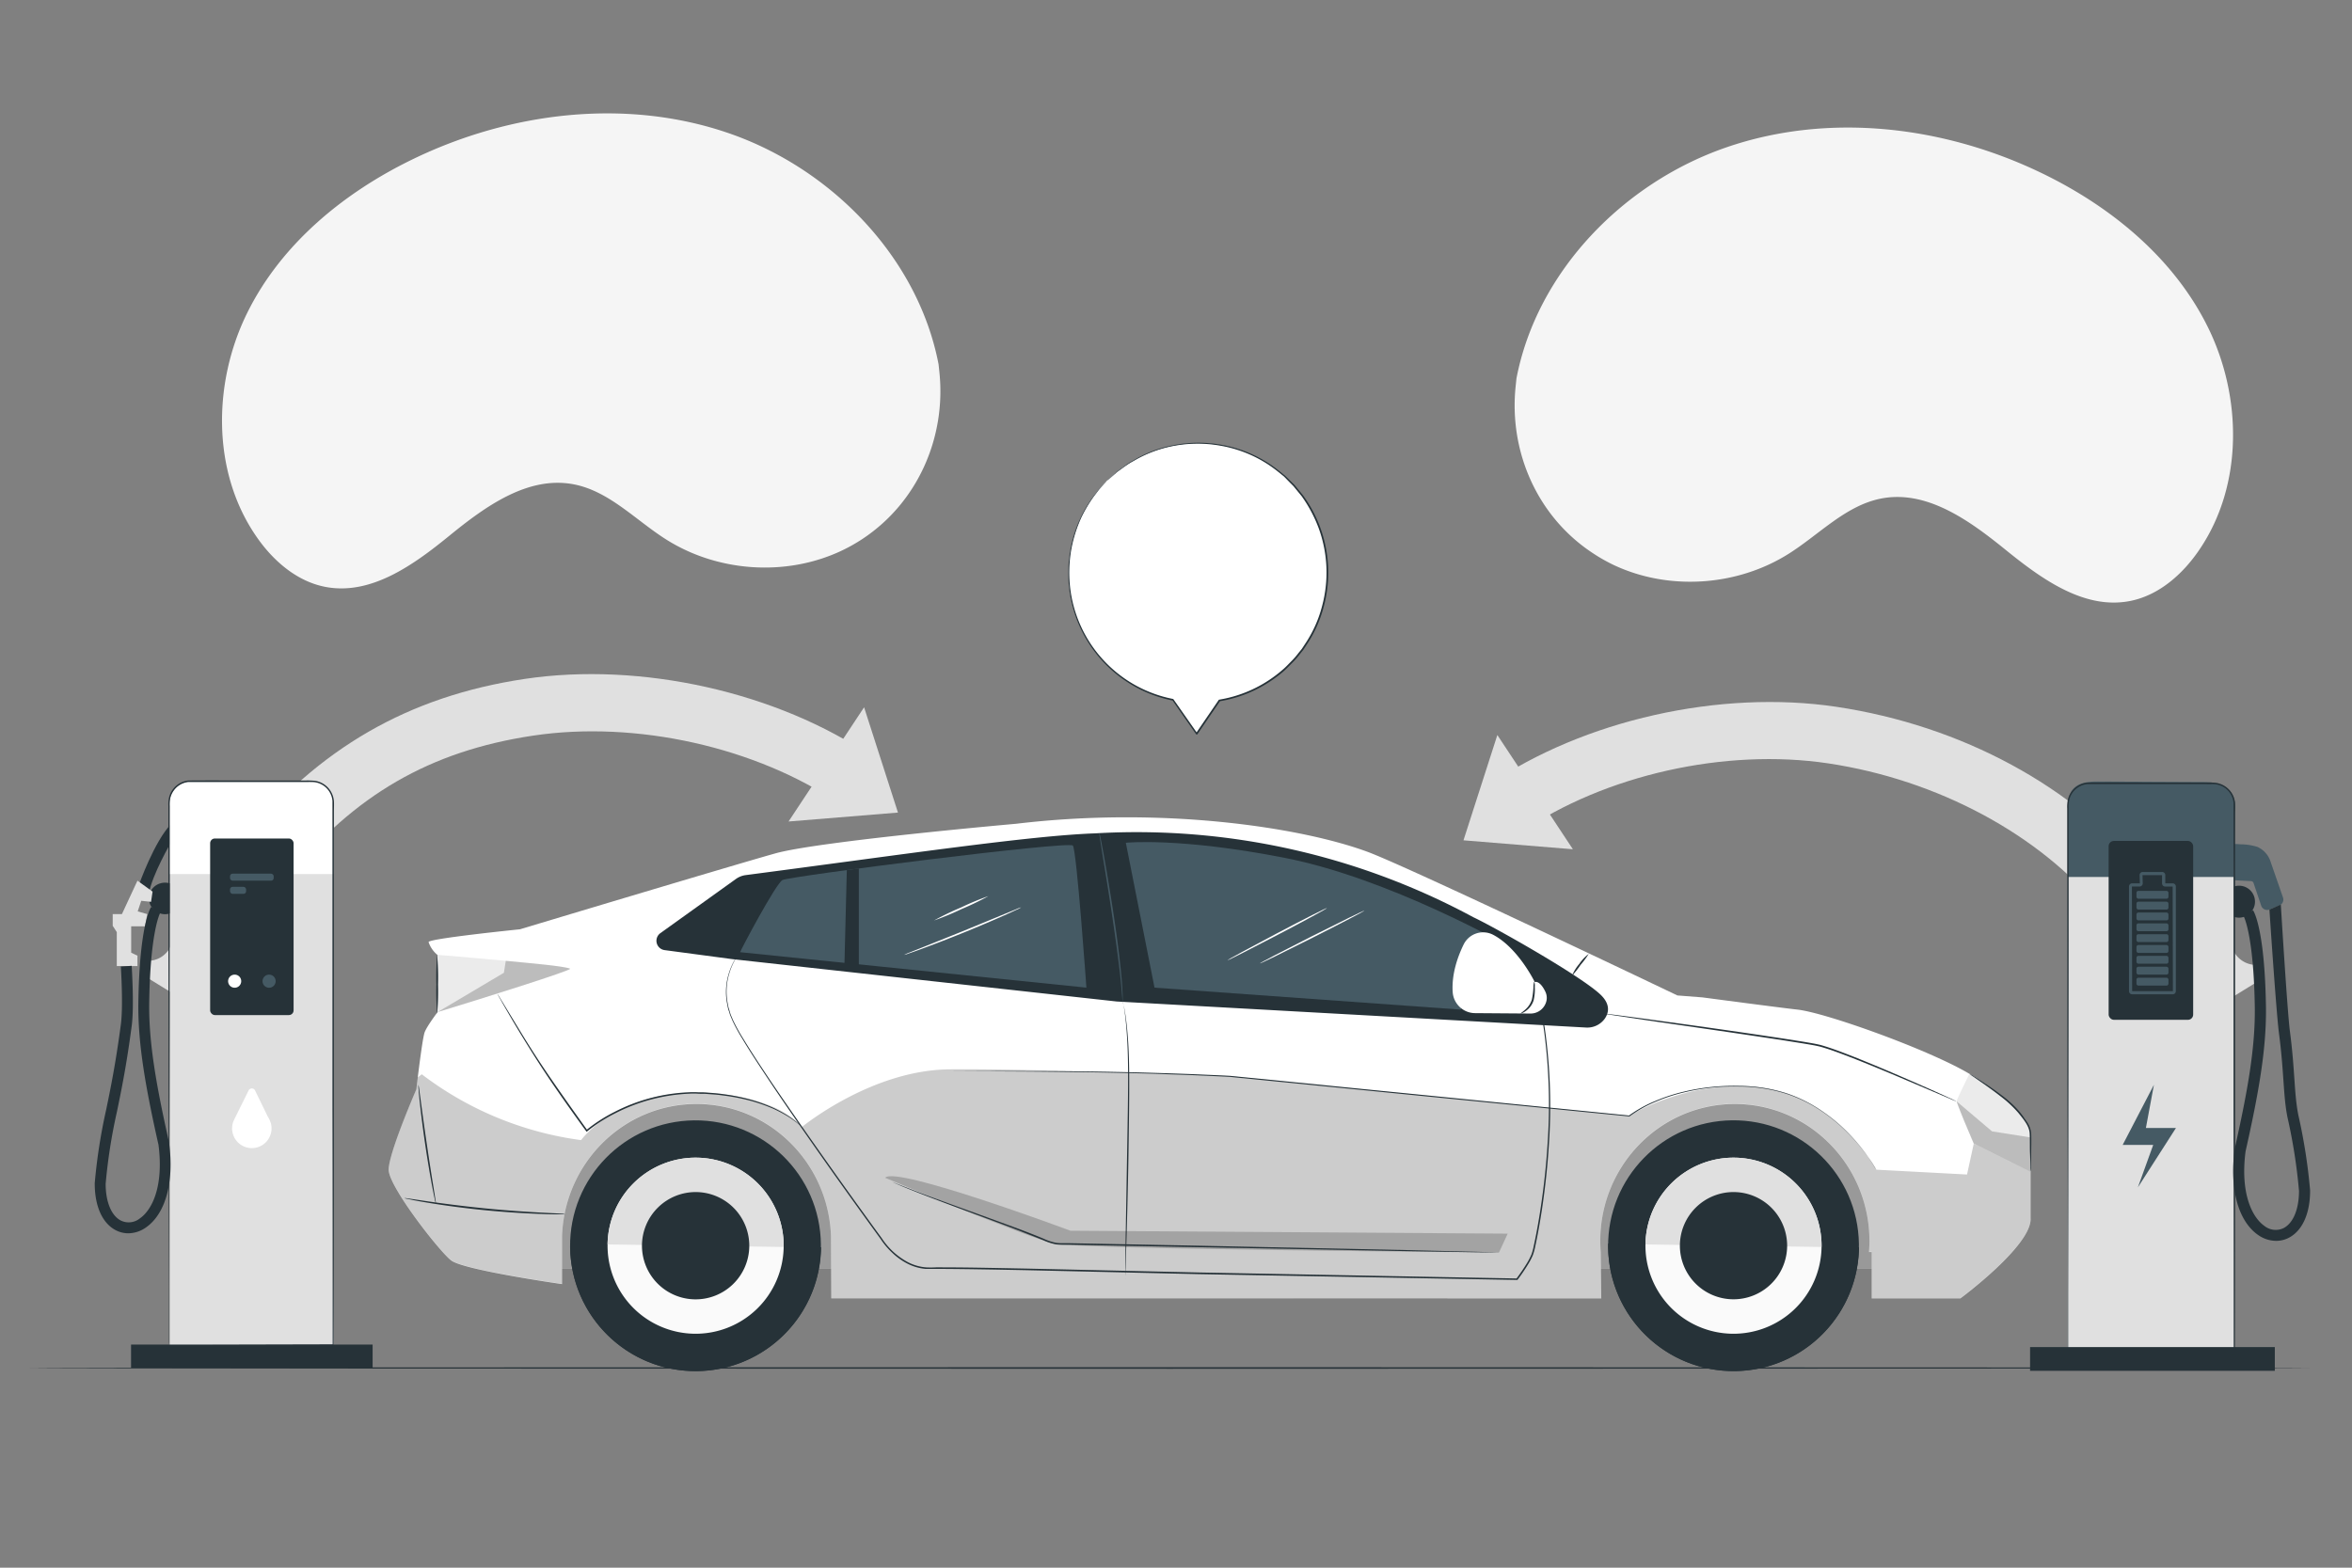 <svg xmlns="http://www.w3.org/2000/svg" viewBox="0 0 750 500"><rect x="0" y="0" width="750" height="500" fill="#808080" stroke="none"/><g id="freepik--background-simple--inject-19"><path d="M483.57,120.68l-.26,2.48c-2.2,20.94,6.95,41.52,24.32,53.07a54.74,54.74,0,0,0,7,4c17.52,8.23,39.29,6.8,55.82-3.66,9.72-6.15,18.13-15.35,29.37-17.56,14.63-2.86,28.24,7.05,39.75,16.37s25.14,19.21,39.76,16.28c9.16-1.83,16.75-8.57,22-16.34,14-20.56,13.64-48.7,2.8-70.8s-30.85-38.56-53-49.27c-31-15-67.8-19.55-100.6-8.26S490.13,86.56,483.57,120.68Z" style="fill:#f5f5f5"></path><path d="M299.29,116.2l.26,2.48c2.19,20.94-7,41.52-24.32,53.07a54.27,54.27,0,0,1-7,3.95c-17.52,8.23-39.29,6.81-55.82-3.65-9.72-6.15-18.12-15.36-29.37-17.56-14.63-2.86-28.24,7-39.74,16.37s-25.15,19.21-39.77,16.28c-9.16-1.84-16.75-8.57-22-16.34-14-20.56-13.63-48.7-2.8-70.8s30.86-38.56,53-49.27c31-15,67.8-19.55,100.61-8.26S292.73,82.08,299.29,116.2Z" style="fill:#f5f5f5"></path></g><g id="freepik--Floor--inject-19"><path d="M736.52,436.31c0,.15-162.76.26-363.5.26s-363.54-.11-363.54-.26,162.73-.26,363.54-.26S736.52,436.17,736.52,436.31Z" style="fill:#263238"></path></g><g id="freepik--arrow-2--inject-19"><polygon points="477.47 234.43 466.67 268.01 501.56 270.86 477.47 234.43" style="fill:#e0e0e0"></polygon><path d="M670.09,290.3c-19.62-24.09-52.18-41.59-87.11-46.83-32.84-4.92-71.3,3.7-98,22l-10.32-15.09c30.3-20.72,73.88-30.51,111-24.94,39.89,6,75.82,25.43,98.58,53.36Z" style="fill:#e0e0e0"></path></g><g id="freepik--arrow-1--inject-19"><polygon points="275.54 225.58 286.34 259.16 251.45 262.01 275.54 225.58" style="fill:#e0e0e0"></polygon><path d="M91.47,280,77.29,268.45c24.33-29.86,52.94-46.35,90-51.91s80.74,4.22,111,24.94L268,256.57c-26.69-18.26-65.16-26.87-98-21.95S113,253.53,91.47,280Z" style="fill:#e0e0e0"></path></g><g id="freepik--electric-station--inject-19"><path d="M707.89,268.89l6.78.4a18.11,18.11,0,0,1,5,.77l.05,0a7.76,7.76,0,0,1,4.36,4.9L728,286.26a2,2,0,0,1-1.13,2.51l-3.15,1.3a2,2,0,0,1-2.67-1.21l-2.46-7.27a.87.87,0,0,0-.82-.57l-10.32-.52A16,16,0,0,1,707.89,268.89Z" style="fill:#455a64"></path><path d="M659.35,249.78H712.4a0,0,0,0,1,0,0V426.56a6.87,6.87,0,0,1-6.87,6.87H666.22a6.87,6.87,0,0,1-6.87-6.87V249.78A0,0,0,0,1,659.35,249.78Z" transform="translate(1371.75 683.2) rotate(180)" style="fill:#e0e0e0"></path><path d="M659.37,257.33l0,22.37h53l.34-22.65c0-5.33-4.29-7.64-9.62-7.64L669,249.25C663.23,249.2,659.35,250.72,659.37,257.33Z" style="fill:#455a64"></path><rect x="672.4" y="268.2" width="26.95" height="57.05" rx="1.66" transform="translate(1371.75 593.46) rotate(180)" style="fill:#263238"></rect><rect x="647.35" y="429.64" width="78.04" height="7.57" transform="translate(1372.74 866.85) rotate(180)" style="fill:#263238"></rect><path d="M711.88,302.07V318l8.33-5.12v-5.13h-.69a8,8,0,0,1-6.58-3.3A6.37,6.37,0,0,1,711.88,302.07Z" style="fill:#e0e0e0"></path><path d="M725.82,395.76a8.66,8.66,0,0,0,4.06-1c4.3-2.24,6.76-7.72,6.76-15v-.15a179.41,179.41,0,0,0-3.71-23.78c-1.43-6.92-1.06-14.25-2.74-27-.8-6.08-2.89-40.2-2.88-40.32l-3.63,1.59c0,.53,2.18,32.77,3,39.19,1.7,12.85,1.34,20.25,2.78,27.23a175.09,175.09,0,0,1,3.64,23.29c0,5.84-1.84,10.27-4.88,11.86a5.76,5.76,0,0,1-6.16-.68c-4-2.82-7.72-10.54-6-23.77,4.11-18.3,6.63-32.32,6.51-45.63-.34-24.75-3.74-30.68-4.12-31.27l-3,1.91s3.24,5.76,3.56,29.39c.11,13-2.38,26.82-6.45,44.91l0,.16c-1.63,12.6,1.16,22.76,7.48,27.18A10.1,10.1,0,0,0,725.82,395.76Z" style="fill:#263238"></path><path d="M712.4,282.73v9.7a5.11,5.11,0,0,0,1.57.25,5,5,0,0,0,1.51-.23,5.1,5.1,0,0,0,0-9.74,5.35,5.35,0,0,0-1.51-.22A5.42,5.42,0,0,0,712.4,282.73Z" style="fill:#263238"></path><polygon points="686.84 345.98 676.87 365.16 686.61 365.16 681.72 378.7 693.87 359.75 684.28 359.75 686.84 345.98" style="fill:#455a64"></polygon><path d="M692.92,317.12h-13.1a1,1,0,0,1-.93-1V282.74a1,1,0,0,1,.93-1h2.53l-.08-2.63a1,1,0,0,1,.93-1h6.34a1,1,0,0,1,.92,1v2.63a0,0,0,0,0,0,0l2.45,0a1,1,0,0,1,.92,1v33.39A1,1,0,0,1,692.92,317.12Zm-13.1-34.37.07,33.38h13l-.08-33.38h-2.45a1,1,0,0,1-.93-1v-2.63H683.2l.07,2.62a1,1,0,0,1-.92,1Z" style="fill:#455a64"></path><rect x="681.27" y="284.13" width="10.2" height="2.51" rx="0.59" style="fill:#455a64"></rect><rect x="681.27" y="287.59" width="10.2" height="2.51" rx="0.59" style="fill:#455a64"></rect><rect x="681.27" y="291.04" width="10.2" height="2.51" rx="0.59" style="fill:#455a64"></rect><rect x="681.27" y="294.5" width="10.2" height="2.51" rx="0.59" style="fill:#455a64"></rect><rect x="681.27" y="297.95" width="10.2" height="2.51" rx="0.59" style="fill:#455a64"></rect><rect x="681.27" y="301.41" width="10.2" height="2.51" rx="0.59" style="fill:#455a64"></rect><rect x="681.27" y="304.86" width="10.2" height="2.51" rx="0.59" style="fill:#455a64"></rect><rect x="681.27" y="308.33" width="10.2" height="2.51" rx="0.59" style="fill:#455a64"></rect><rect x="681.27" y="311.84" width="10.2" height="2.51" rx="0.59" style="fill:#455a64"></rect><path d="M659.35,432.07s0-.39,0-1.18,0-2,0-3.5c0-3.1,0-7.65,0-13.51,0-11.77,0-28.78-.08-49.79s-.05-46.1-.08-73.92q0-10.44,0-21.37v-11a10.92,10.92,0,0,1,.22-2.83,7.13,7.13,0,0,1,6.22-5.37c7.61-.07,15.27,0,23.09,0h14.78c1,0,2-.05,3,.06a7.14,7.14,0,0,1,6.22,6.52c.05,1.17,0,2.27,0,3.41v46c0,17,0,33.19,0,48.45,0,30.53,0,57.2-.07,78.1v.17h-.17l-39.12-.09-10.38,0-2.66,0-.89,0h.92l2.69,0,10.42,0,39-.09-.16.16c0-20.9,0-47.57-.07-78.1,0-15.26,0-31.49,0-48.45q0-12.7,0-25.94V259.51c0-1.12,0-2.28,0-3.37a6.58,6.58,0,0,0-5.76-6c-.94-.11-2,0-3-.06H688.63c-7.8,0-15.53,0-23,0a6.59,6.59,0,0,0-5.78,5,10.53,10.53,0,0,0-.21,2.71v11q0,10.91,0,21.33c0,27.78-.06,52.8-.08,73.82s-.06,38.05-.08,49.82c0,5.89,0,10.46,0,13.58,0,1.54,0,2.73,0,3.53S659.35,432.07,659.35,432.07Z" style="fill:#263238"></path></g><g id="freepik--gas-station--inject-19"><path d="M44.28,282.27s4.92-14,10.36-19.54v5.74s-6.23,10.65-7.19,16.67Z" style="fill:#263238"></path><path d="M61,249.25H99.63a6.87,6.87,0,0,1,6.87,6.87V432.58a0,0,0,0,1,0,0H54.12a0,0,0,0,1,0,0V256.12A6.87,6.87,0,0,1,61,249.25Z" style="fill:#e0e0e0"></path><path d="M99.75,249.25H60.87A6.75,6.75,0,0,0,54.12,256v22.78h52.37V256A6.75,6.75,0,0,0,99.75,249.25Z" style="fill:#FFFFFF"></path><rect x="67.01" y="267.43" width="26.61" height="56.32" rx="1.5" style="fill:#263238"></rect><rect x="41.79" y="428.84" width="77.03" height="7.47" style="fill:#263238"></rect><path d="M54.12,281.78v9.57a5.11,5.11,0,0,1-3,0,5,5,0,0,1,0-9.61,5.11,5.11,0,0,1,3,0Z" style="fill:#263238"></path><path d="M54.64,300.87v15.69l-8.22-5.06v-5.06h.68a7.91,7.91,0,0,0,6.5-3.26A6.4,6.4,0,0,0,54.64,300.87Z" style="fill:#e0e0e0"></path><polygon points="45.04 287.3 43.91 290.68 46.95 291.54 46.25 295.44 41.83 295.44 41.83 303.85 43.83 304.81 43.83 308.11 37.24 308.11 37.24 297.29 35.94 295.27 35.94 291.54 38.88 291.54 43.83 280.88 48.65 284.37 48.17 287.64 45.04 287.3" style="fill:#e0e0e0"></polygon><path d="M40.88,393.35a8.71,8.71,0,0,1-4-1c-4.24-2.22-6.67-7.63-6.67-14.85v-.15a177.63,177.63,0,0,1,3.66-23.48c1.41-6.83,3-14.57,4.67-27.13.8-6,0-18.35,0-18.47l3.46-.23c0,.52.83,12.81,0,19.15-1.67,12.69-3.29,20.5-4.71,27.38a174.72,174.72,0,0,0-3.6,23c0,5.76,1.82,10.14,4.82,11.7a5.69,5.69,0,0,0,6.09-.67c4-2.78,7.62-10.4,5.94-23.46-4.06-18.06-6.55-31.91-6.43-45,.33-24.43,3.69-30.28,4.07-30.86l2.9,1.89s-3.19,5.68-3.51,29c-.11,12.82,2.36,26.47,6.37,44.33l0,.16c1.61,12.43-1.15,22.46-7.39,26.82A9.89,9.89,0,0,1,40.88,393.35Z" style="fill:#263238"></path><path d="M86.29,358h0l-.07-.16a6.62,6.62,0,0,0-.81-1.67l-4.11-8.43a1.14,1.14,0,0,0-2,0l-4.66,9.41h0a6.29,6.29,0,1,0,11.66.85Z" style="fill:#FFFFFF"></path><rect x="73.35" y="278.65" width="13.92" height="2.23" rx="0.81" style="fill:#455a64"></rect><rect x="73.35" y="282.85" width="5.13" height="2.23" rx="0.81" style="fill:#455a64"></rect><path d="M76.92,312.94a2.09,2.09,0,1,1-2.08-2.09A2.08,2.08,0,0,1,76.92,312.94Z" style="fill:#FFFFFF"></path><path d="M87.9,312.94a2.09,2.09,0,1,1-2.08-2.09A2.08,2.08,0,0,1,87.9,312.94Z" style="fill:#455a64"></path><path d="M53.86,428.84s0-.39,0-1.16,0-1.95,0-3.46c0-3.05,0-7.54,0-13.32,0-11.6-.05-28.36-.08-49.07s-.05-45.45-.08-72.88q0-10.27,0-21.06V257a9.86,9.86,0,0,1,.24-2.79A7.12,7.12,0,0,1,60,248.94c7.5-.07,15.06,0,22.77,0H97.36a27.22,27.22,0,0,1,3,.08,7.11,7.11,0,0,1,6.12,6.45c.06,1.16,0,2.24,0,3.36v19.78q0,13,0,25.56c0,16.71,0,32.7,0,47.74,0,30.08,0,56.36-.07,77V429h-.16l-38.62-.09-10.24,0-2.63,0-.88,0h.91l2.66,0,10.28,0,38.52-.09-.17.16c0-20.61,0-46.89-.07-77,0-15,0-31,0-47.74q0-12.53,0-25.56V258.79c0-1.1,0-2.24,0-3.31a6.49,6.49,0,0,0-1-3,6.59,6.59,0,0,0-4.64-3c-.93-.11-1.93-.05-2.91-.07H82.8c-7.69,0-15.32,0-22.72,0A6.61,6.61,0,0,0,55.51,252a6.74,6.74,0,0,0-1.17,2.37,9.77,9.77,0,0,0-.23,2.66v10.86q0,10.75,0,21c0,27.38-.06,52.05-.08,72.76s-.06,37.51-.08,49.12c0,5.8,0,10.31,0,13.38,0,1.53,0,2.69,0,3.49S53.86,428.84,53.86,428.84Z" style="fill:#263238"></path></g><g id="freepik--speech-bubble--inject-19"><path d="M353,153.29a41.28,41.28,0,0,0,21,69.84h0L381.6,234l7.25-10.62a41.08,41.08,0,0,0,20.91-10.09,41.3,41.3,0,1,0-56.74-60Z" style="fill:#fff"></path><path d="M353,153.29s.16-.17.5-.48l1.52-1.39,1.12-1c.43-.35.94-.7,1.47-1.09l1.72-1.25a23.11,23.11,0,0,1,2.07-1.26A38.81,38.81,0,0,1,373,142.24a41.17,41.17,0,0,1,16.46-.38A40.36,40.36,0,0,1,407.64,150l2.13,1.72,2,1.95,1,1c.32.34.6.72.91,1.09l1.82,2.22a41.78,41.78,0,0,1,6.59,35.59,39.87,39.87,0,0,1-5.55,12.25l-.94,1.43-1.08,1.35a28.22,28.22,0,0,1-2.27,2.62c-.82.82-1.63,1.66-2.48,2.46s-1.77,1.52-2.72,2.22a41.34,41.34,0,0,1-18.14,7.76l.17-.11-7.25,10.62a.25.25,0,0,1-.35.06s0,0-.07-.06l-7.58-10.86a.25.25,0,0,1,.06-.35.25.25,0,0,1,.12,0h0l0,.48a41.4,41.4,0,0,1-17.11-7.73A41.42,41.42,0,0,1,341,188.17a42.72,42.72,0,0,1,.34-13,40.7,40.7,0,0,1,7.29-16.87l1.75-2.25,1.43-1.51.87-.92.31-.3s-.09.12-.28.33l-.84.94-1.39,1.54-1.72,2.27a44.15,44.15,0,0,0-4,6.77,43.43,43.43,0,0,0-3.15,10.05,42.52,42.52,0,0,0-.28,12.93,41,41,0,0,0,15.76,27.15,40.67,40.67,0,0,0,16.93,7.62.25.25,0,0,1,.19.29.25.25,0,0,1-.22.2h0l.19-.39,7.6,10.86h-.42c2.37-3.46,4.79-7,7.25-10.62a.28.28,0,0,1,.17-.11,40.72,40.72,0,0,0,17.91-7.67c.93-.69,1.82-1.43,2.68-2.19s1.64-1.62,2.45-2.43a25.06,25.06,0,0,0,2.24-2.59l1.07-1.32.93-1.42a39.28,39.28,0,0,0,5.49-12.1,41.21,41.21,0,0,0-1-24.83,43.85,43.85,0,0,0-5.48-10.35l-1.8-2.2c-.3-.36-.58-.74-.89-1.08l-1-1-1.95-2-2.1-1.7a40.12,40.12,0,0,0-18-8.09,41.19,41.19,0,0,0-16.33.3A39,39,0,0,0,361.53,147a22,22,0,0,0-2.08,1.24c-.62.43-1.2.84-1.73,1.23s-1,.72-1.48,1.06l-1.13,1-1.55,1.34Z" style="fill:#263238"></path><polygon points="361.33 184.21 367.14 178.4 378.36 188.36 400.36 167.19 405.76 173 377.52 199.58 361.33 184.21" style="fill:#FFFFFF"></polygon></g><g id="freepik--Car--inject-19"><rect x="154.53" y="345.97" width="447.66" height="58.68" style="fill:#FFFFFF"></rect><g style="opacity:0.4"><rect x="154.53" y="345.97" width="447.66" height="58.68"></rect></g><path d="M628,342.49C615.3,334.9,582.29,323,573.13,322c-5.55-.61-30.25-3.89-30.25-3.89l-8-.62s-85.11-40.7-98.65-45.75c-21-7.82-65.27-14.62-112.25-9,0,0-62.78,5.54-76.73,9.44s-81.45,24.21-81.45,24.21-29.59,3-29.13,4.1a9,9,0,0,0,2.87,4.11V322.8s-3.28,4.3-4.1,6.36-2.67,18.25-2.67,18.25-8.84,20.31-8.84,25.65,16,25.85,19.92,28.93,35.38,7.56,35.38,7.56l0-15.36c.83-23.39,19.7-42.09,42.87-42.09s42.05,18.7,42.88,42.09l.09,19.9H510.61l-.17-14.77c-.09-1.17-.15-2.34-.15-3.53,0-24.13,19.21-43.69,42.91-43.69s42.92,19.56,42.92,43.69c0,1.19-.06,2.36-.15,3.53h.87v14.77h28.31s23-17,22.36-25.64V364.18a12.72,12.72,0,0,0-3.41-8.69A73.87,73.87,0,0,0,628,342.49Z" style="fill:#FFFFFF"></path><g style="opacity:0.2"><path d="M647.51,371.21l-18.12-6.46-2.15,9.85-28.93-1.54s-12.74-24.32-38.78-26.46c-22.29-1.84-40,9.25-40,9.25L392.12,343.21s-64.62-2.46-89.55-2.15-46.9,18.42-46.9,18.42-7.35-10.67-33.42-10.91-36.95,15.06-36.95,15.06a107.08,107.08,0,0,1-50.81-21l-1.28,1c-.26,2.18-.44,3.72-.44,3.72s-8.84,20.31-8.84,25.65,16,25.85,19.92,28.93,35.38,7.56,35.38,7.56l0-15.36c.83-23.39,19.7-42.09,42.87-42.09s42.05,18.7,42.88,42.09l.09,19.9H510.61l-.17-14.77c-.09-1.17-.15-2.34-.15-3.53,0-24.13,19.21-43.69,42.91-43.69s42.92,19.56,42.92,43.69c0,1.19-.06,2.36-.15,3.53h.87v14.77h28.31s23-17,22.36-25.64V371.21Z"></path></g><path d="M210.52,297.66a3,3,0,0,0,1.34,5.36l21.59,2.88,122.66,13.52,149.55,8.3a6.86,6.86,0,0,0,6.12-2.9c1.27-1.9,1.75-4.56-1.39-7.57-6.27-6-34-21.63-40.56-24.7a226,226,0,0,0-120.54-26.76c-20.67.71-60.33,6.62-111.59,13.33a6.87,6.87,0,0,0-3,1.2Z" style="fill:#263238"></path><path d="M236,303.69c.3-.92,11.34-21.77,13.49-23s91.39-12.57,92.62-11S346.43,315,346.43,315Z" style="fill:#455a64"></path><polygon points="270.03 277.5 269.26 308.11 273.86 308.11 273.86 276.99 270.03 277.5" style="fill:#263238"></polygon><path d="M484.5,300.48s.08.15.22.46.36.78.63,1.39.65,1.37,1,2.29l1.25,3.21a108.57,108.57,0,0,1,5.24,21.9,176.8,176.8,0,0,1,1.09,34.9c-.4,6.73-1.14,13.88-2.27,21.35-.58,3.73-1.24,7.55-2.08,11.43a18.5,18.5,0,0,1-.79,2.91,21.16,21.16,0,0,1-1.4,2.72,58.52,58.52,0,0,1-3.45,5.1l-.07.09h-.12l-101.37-1.85-55.33-1.27c-8.79-.17-17.35-.34-25.61-.4-1,0-2.06,0-3.08,0s-2,0-3.08,0a15.51,15.51,0,0,1-5.84-1.65,20.53,20.53,0,0,1-4.86-3.44,24.16,24.16,0,0,1-3.77-4.45h0c-9.45-13-18-25-25.45-35.75-3.72-5.38-7.19-10.41-10.32-15.13s-6-9.06-8.39-13.09a54.15,54.15,0,0,1-3.17-5.87l-.6-1.43c-.2-.47-.3-1-.46-1.43s-.3-.93-.38-1.39-.18-.93-.26-1.38a19.94,19.94,0,0,1,.61-9.2,20.22,20.22,0,0,1,2.42-5.21,11.8,11.8,0,0,1,1.2-1.57l-.31.4c-.19.26-.48.67-.83,1.21a20.55,20.55,0,0,0-2.34,5.21,19.75,19.75,0,0,0-.55,9.13l.26,1.36c.09.46.27.91.4,1.38s.26.95.45,1.41l.6,1.42a57.63,57.63,0,0,0,3.18,5.82c2.42,4,5.28,8.36,8.43,13.06s6.64,9.72,10.37,15.09c7.49,10.7,16,22.7,25.5,35.7h0a22.84,22.84,0,0,0,8.45,7.71,15.32,15.32,0,0,0,5.68,1.6c1,.05,2,.05,3,0s2.06,0,3.09,0c8.27,0,16.82.22,25.62.38l55.33,1.25,101.37,1.91-.18.09c1.23-1.64,2.39-3.33,3.43-5.05a23,23,0,0,0,1.37-2.65,17.85,17.85,0,0,0,.77-2.85c.84-3.86,1.51-7.67,2.09-11.4,1.15-7.45,1.9-14.58,2.31-21.3a177.86,177.86,0,0,0-1-34.84,111,111,0,0,0-5.1-21.89l-1.22-3.22c-.35-.93-.72-1.68-1-2.3l-.6-1.4C484.55,300.64,484.5,300.48,484.5,300.48Z" style="fill:#263238"></path><path d="M358,319.52a5.89,5.89,0,0,1,.25.87c.14.57.32,1.43.5,2.54.36,2.21.74,5.44,1,9.45.53,8,.32,19.1.16,31.33s-.46,23.31-.69,31.33c-.13,4-.23,7.2-.3,9.49-.05,1.08-.08,1.94-.11,2.57l0,.68a.74.74,0,0,1,0,.22.94.94,0,0,1,0-.23c0-.18,0-.4,0-.67,0-.63,0-1.49,0-2.58,0-2.29.08-5.52.13-9.49.14-8.06.33-19.11.54-31.33s.43-23.3,0-31.3c-.2-4-.52-7.22-.82-9.44-.15-1.11-.3-2-.4-2.55l-.12-.66A.66.66,0,0,1,358,319.52Z" style="fill:#263238"></path><path d="M359,268.79,368.15,315,465.73,322l15-20.38s-37.81-21.51-71-28C376,267,359,268.79,359,268.79Z" style="fill:#455a64"></path><g style="opacity:0.2"><path d="M282.26,375.65s45.59,19.16,53.88,21S478,399.46,478,399.46l2.77-6-139.41-.93S285.34,371.65,282.26,375.65Z"></path></g><path d="M255.67,359.48l-.24-.22c-.15-.15-.39-.36-.7-.64a30.79,30.79,0,0,0-2.93-2.18,42.82,42.82,0,0,0-5.09-2.76,54.86,54.86,0,0,0-7.22-2.56,64.63,64.63,0,0,0-9.11-1.76c-1.65-.25-3.38-.32-5.16-.47-.88-.07-1.79,0-2.7-.07s-1.84-.06-2.78,0A56.93,56.93,0,0,0,196.33,355a48.83,48.83,0,0,0-9.05,5.81l-.22.18-.16-.22c-4.35-6-8.39-11.68-11.9-16.9s-6.47-10-8.88-13.95-4.29-7.23-5.58-9.46l-1.45-2.57-.37-.67a1,1,0,0,1-.11-.23s.06.06.15.21l.41.64c.36.61.88,1.45,1.53,2.53l5.7,9.37c2.45,4,5.44,8.7,9,13.88S183,354.5,187.31,360.5l-.37-.05a50,50,0,0,1,9.16-5.89,56.88,56.88,0,0,1,23.62-6.19,26.36,26.36,0,0,1,2.81,0c.92,0,1.83,0,2.72.07,1.78.16,3.52.24,5.18.5a63.6,63.6,0,0,1,9.16,1.84,51.51,51.51,0,0,1,7.24,2.65,41.05,41.05,0,0,1,5.08,2.85,27.7,27.7,0,0,1,2.89,2.27c.3.3.53.52.67.69A1,1,0,0,1,255.67,359.48Z" style="fill:#263238"></path><path d="M139,383.86a8.17,8.17,0,0,1-.38-1.46c-.21-.95-.48-2.33-.81-4-.64-3.41-1.45-8.13-2.22-13.37s-1.36-10-1.72-13.44c-.19-1.72-.32-3.12-.39-4.09a7.1,7.1,0,0,1-.06-1.5,9.68,9.68,0,0,1,.26,1.48c.14,1.06.33,2.42.55,4.07.46,3.43,1.11,8.18,1.88,13.41s1.51,10,2.07,13.38c.26,1.63.48,3,.64,4.05A9,9,0,0,1,139,383.86Z" style="fill:#263238"></path><path d="M180.09,387.3a1.93,1.93,0,0,1-.52,0h-1.5c-1.3,0-3.19,0-5.51-.12-4.66-.16-11.08-.52-18.16-1.22s-13.45-1.61-18-2.37c-2.3-.38-4.15-.71-5.43-1l-1.47-.3a3.19,3.19,0,0,1-.5-.14,1.71,1.71,0,0,1,.52,0l1.49.21,5.45.81c4.6.66,11,1.51,18,2.21s13.48,1.12,18.12,1.37l5.5.28,1.5.09A2,2,0,0,1,180.09,387.3Z" style="fill:#263238"></path><path d="M629.39,364.75s-5.64-13.06-5.48-13.5c.87-2.34,4.11-8.76,4.11-8.76a65.32,65.32,0,0,1,5.87,3.77,74.62,74.62,0,0,1,10.92,9.51,10.42,10.42,0,0,1,2.7,7v10.94Z" style="fill:#ebebeb"></path><path d="M506.61,304.24a29.56,29.56,0,0,1-2.62,3.52,28.23,28.23,0,0,1-2.71,3.45,13.59,13.59,0,0,1,2.3-3.76A13.44,13.44,0,0,1,506.61,304.24Z" style="fill:#263238"></path><path d="M139.54,304.54s42.75,3.5,42.28,4.44-42.28,13.82-42.28,13.82Z" style="fill:#ebebeb"></path><path d="M139.41,323.32a85.41,85.41,0,0,1-.26-9.35,86.94,86.94,0,0,1,.25-9.35,80.86,80.86,0,0,1,.27,9.35A85.41,85.41,0,0,1,139.41,323.32Z" style="fill:#263238"></path><path d="M598.31,373.06l-.23-.36c-.15-.25-.36-.62-.66-1.08-.58-1-1.52-2.32-2.8-4.05a61.26,61.26,0,0,0-5.17-6,52.8,52.8,0,0,0-8.13-6.86,44.83,44.83,0,0,0-11.71-5.86,50.84,50.84,0,0,0-15.16-2.32,67.85,67.85,0,0,0-17.3,1.85,54,54,0,0,0-8.93,2.9,40.67,40.67,0,0,0-8.54,4.73l-.09.06h-.09l-65.06-6.43-60.46-6-1.73-.18-1.73-.09-3.43-.16-6.72-.3-12.86-.46c-8.3-.25-16-.41-23.09-.51-14.11-.21-25.54-.23-33.44-.27l-9.09-.05-2.37,0-.8,0,.8,0,2.37,0,9.09,0c7.9,0,19.33-.06,33.45.1,7.06.08,14.79.21,23.1.45q6.23.18,12.86.43l6.72.29,3.44.16,1.73.09,1.74.17,60.46,6,65.07,6.48-.17.05a40.93,40.93,0,0,1,8.66-4.78,55.42,55.42,0,0,1,9-2.91,68.7,68.7,0,0,1,17.41-1.82,51.23,51.23,0,0,1,15.27,2.39,45,45,0,0,1,11.76,6,52,52,0,0,1,8.13,6.93,61,61,0,0,1,5.13,6.05c1.27,1.75,2.18,3.13,2.75,4.1S598.31,373.06,598.31,373.06Z" style="fill:#263238"></path><path d="M478,399.46h-2l-5.74-.07-21.11-.34-69.63-1.31L341.17,397l-2.2,0a18,18,0,0,1-2.19-.11,17,17,0,0,1-4.08-1.33c-2.58-1.05-5.11-2-7.55-3-4.89-1.87-9.48-3.56-13.66-5.1-8.36-3.07-15.12-5.6-19.75-7.46-2.32-.92-4.11-1.65-5.31-2.17-.59-.25-1.05-.44-1.37-.59l-.47-.21.49.17,1.39.54,5.34,2.08c4.65,1.79,11.43,4.27,19.81,7.29,4.19,1.52,8.78,3.19,13.68,5,2.45.94,5,1.91,7.58,3a16.26,16.26,0,0,0,4,1.3,18.72,18.72,0,0,0,2.14.1l2.2,0,38.34.74,69.63,1.47,21.11.51,5.73.16,1.5.06A3.89,3.89,0,0,1,478,399.46Z" style="fill:#263238"></path><path d="M466.71,301.26c-1.84,3.77-3.86,9.35-3.48,15.13a7.19,7.19,0,0,0,7.12,6.74l17.57.13a5.19,5.19,0,0,0,5.27-4.37,4.64,4.64,0,0,0-.44-2.67c-1.83-3.72-3.35-3-3.35-3s-5.32-11-13.41-15.15A6.92,6.92,0,0,0,466.71,301.26Z" style="fill:#FFFFFF"></path><path d="M484.9,323.24c0,.07.7-.12,1.6-.77a6.54,6.54,0,0,0,2.55-3.46,15.11,15.11,0,0,0,.36-4.25,4.9,4.9,0,0,0-.16-1.75,5.31,5.31,0,0,0-.27,1.74,23.26,23.26,0,0,1-.51,4.09,7.12,7.12,0,0,1-2.24,3.29C485.44,322.83,484.86,323.16,484.9,323.24Z" style="fill:#263238"></path><path d="M486.23,310.88a7.52,7.52,0,0,0-1-2.27,21.57,21.57,0,0,0-3.63-4.77,21.82,21.82,0,0,0-4.79-3.59,7.29,7.29,0,0,0-2.28-1c-.1.17,3.39,1.72,6.64,5S486.06,311,486.23,310.88Z" style="fill:#fff"></path><path d="M350.57,265.72a2.09,2.09,0,0,1,.15.54c.09.41.2.92.33,1.55.27,1.35.64,3.3,1.07,5.72.87,4.84,2,11.54,3.12,19s1.94,14.18,2.37,19.08c.12,1.22.2,2.33.25,3.31s.12,1.82.13,2.51,0,1.16,0,1.58a3.33,3.33,0,0,1,0,.55,1.9,1.9,0,0,1-.08-.55c0-.42-.07-.94-.12-1.57s-.12-1.53-.21-2.5-.18-2.08-.32-3.3c-.53-4.88-1.43-11.61-2.53-19s-2.19-14.12-3-19c-.38-2.37-.69-4.32-.91-5.75-.09-.63-.17-1.15-.23-1.56A2.87,2.87,0,0,1,350.57,265.72Z" style="fill:#455a64"></path><g style="opacity:0.2"><path d="M139.54,322.8l21.14-12.54.61-3.82c8.21.82,18.17,1.59,20.53,2.54C181.82,309.62,155.82,317.86,139.54,322.8Z"></path></g><g style="opacity:0.2"><path d="M623.91,351.25l11.3,9.59,12.3,1.94v10.94l-18.13-9C627.16,359.55,625.12,354.68,623.91,351.25Z"></path></g><path d="M623.79,351.25a.91.91,0,0,1-.29-.1l-.82-.33-3.13-1.34L608,344.56c-4.86-2.06-10.66-4.51-17.16-7.07-3.26-1.25-6.68-2.6-10.31-3.64-1.82-.46-3.73-.74-5.67-1.07l-5.89-.94c-16-2.43-30.41-4.49-40.87-6L515.76,324l-3.37-.52-.87-.15a.94.94,0,0,1-.3-.07l.31,0,.88.1,3.37.42,12.41,1.66c10.48,1.44,24.94,3.43,40.9,5.87l5.9.93c1.93.34,3.85.62,5.71,1.09,3.69,1.07,7.09,2.43,10.36,3.69,6.49,2.59,12.28,5.07,17.13,7.18s8.75,3.85,11.44,5.07l3.09,1.43.8.38A1.41,1.41,0,0,1,623.79,351.25Z" style="fill:#263238"></path><circle cx="221.81" cy="397.3" r="39.99" transform="translate(-4.18 2.36) rotate(-0.6)" style="fill:#263238"></circle><path d="M181.83,396.62v.11a40,40,0,0,0,80,1.15v-.1Z" style="fill:#263238"></path><path d="M193.74,396.9a28.08,28.08,0,1,0,28.48-27.67A28.08,28.08,0,0,0,193.74,396.9Z" style="fill:#fafafa"></path><path d="M222.22,369.23a28.07,28.07,0,0,0-28.48,27.67l56.15.81A28.08,28.08,0,0,0,222.22,369.23Z" style="fill:#e0e0e0"></path><path d="M204.71,397.06a17.11,17.11,0,1,0,17.35-16.86A17.12,17.12,0,0,0,204.71,397.06Z" style="fill:#263238"></path><circle cx="552.78" cy="397.3" r="39.99" transform="translate(-4.88 6.88) rotate(-0.71)" style="fill:#263238"></circle><path d="M512.8,396.62a.41.41,0,0,0,0,.11,40,40,0,0,0,80,1.15v-.1Z" style="fill:#263238"></path><path d="M524.7,396.9a28.08,28.08,0,1,0,28.48-27.67A28.09,28.09,0,0,0,524.7,396.9Z" style="fill:#fafafa"></path><path d="M553.18,369.23A28.08,28.08,0,0,0,524.7,396.9l56.15.81A28.07,28.07,0,0,0,553.18,369.23Z" style="fill:#e0e0e0"></path><path d="M535.68,397.06A17.1,17.1,0,1,0,553,380.2,17.1,17.1,0,0,0,535.68,397.06Z" style="fill:#263238"></path><path d="M401.74,307.28c-.06-.13,7.35-4,16.55-8.65s16.72-8.32,16.78-8.19-7.34,4-16.54,8.65S401.81,307.41,401.74,307.28Z" style="fill:#fff"></path><path d="M391.43,306.26c-.07-.12,7-3.95,15.71-8.55s15.89-8.22,16-8.1-7,4-15.72,8.56S391.49,306.39,391.43,306.26Z" style="fill:#fff"></path><path d="M288.32,304.55a10.81,10.81,0,0,1,1.45-.65l4-1.59L307,297l13.13-5.41,4-1.64a9.15,9.15,0,0,1,1.48-.55,8,8,0,0,1-1.4.73c-.92.44-2.26,1.05-3.92,1.8-3.32,1.48-7.93,3.46-13.08,5.55s-9.84,3.88-13.25,5.13c-1.71.63-3.1,1.12-4.06,1.44A9.36,9.36,0,0,1,288.32,304.55Z" style="fill:#fff"></path><path d="M297.85,293.58a88,88,0,0,1,8.56-4.13,86.34,86.34,0,0,1,8.78-3.65,86.64,86.64,0,0,1-8.56,4.13A89.2,89.2,0,0,1,297.85,293.58Z" style="fill:#fff"></path><path d="M647.52,373.72a8.64,8.64,0,0,1-.1-1.58c0-1.1,0-2.55-.09-4.29s0-4-.11-6.34-1.94-4.48-3.64-6.6a36.74,36.74,0,0,0-5.66-5.26c-1.88-1.47-3.63-2.73-5.11-3.78l-3.52-2.45a9.59,9.59,0,0,1-1.27-.93,8.89,8.89,0,0,1,1.38.76c.87.53,2.11,1.31,3.62,2.32s3.29,2.24,5.19,3.7a34.44,34.44,0,0,1,5.77,5.31,29.3,29.3,0,0,1,2.41,3.28,8,8,0,0,1,1.31,3.6c.09,2.44,0,4.57,0,6.39s-.06,3.19-.08,4.29A8.64,8.64,0,0,1,647.52,373.72Z" style="fill:#263238"></path></g></svg>